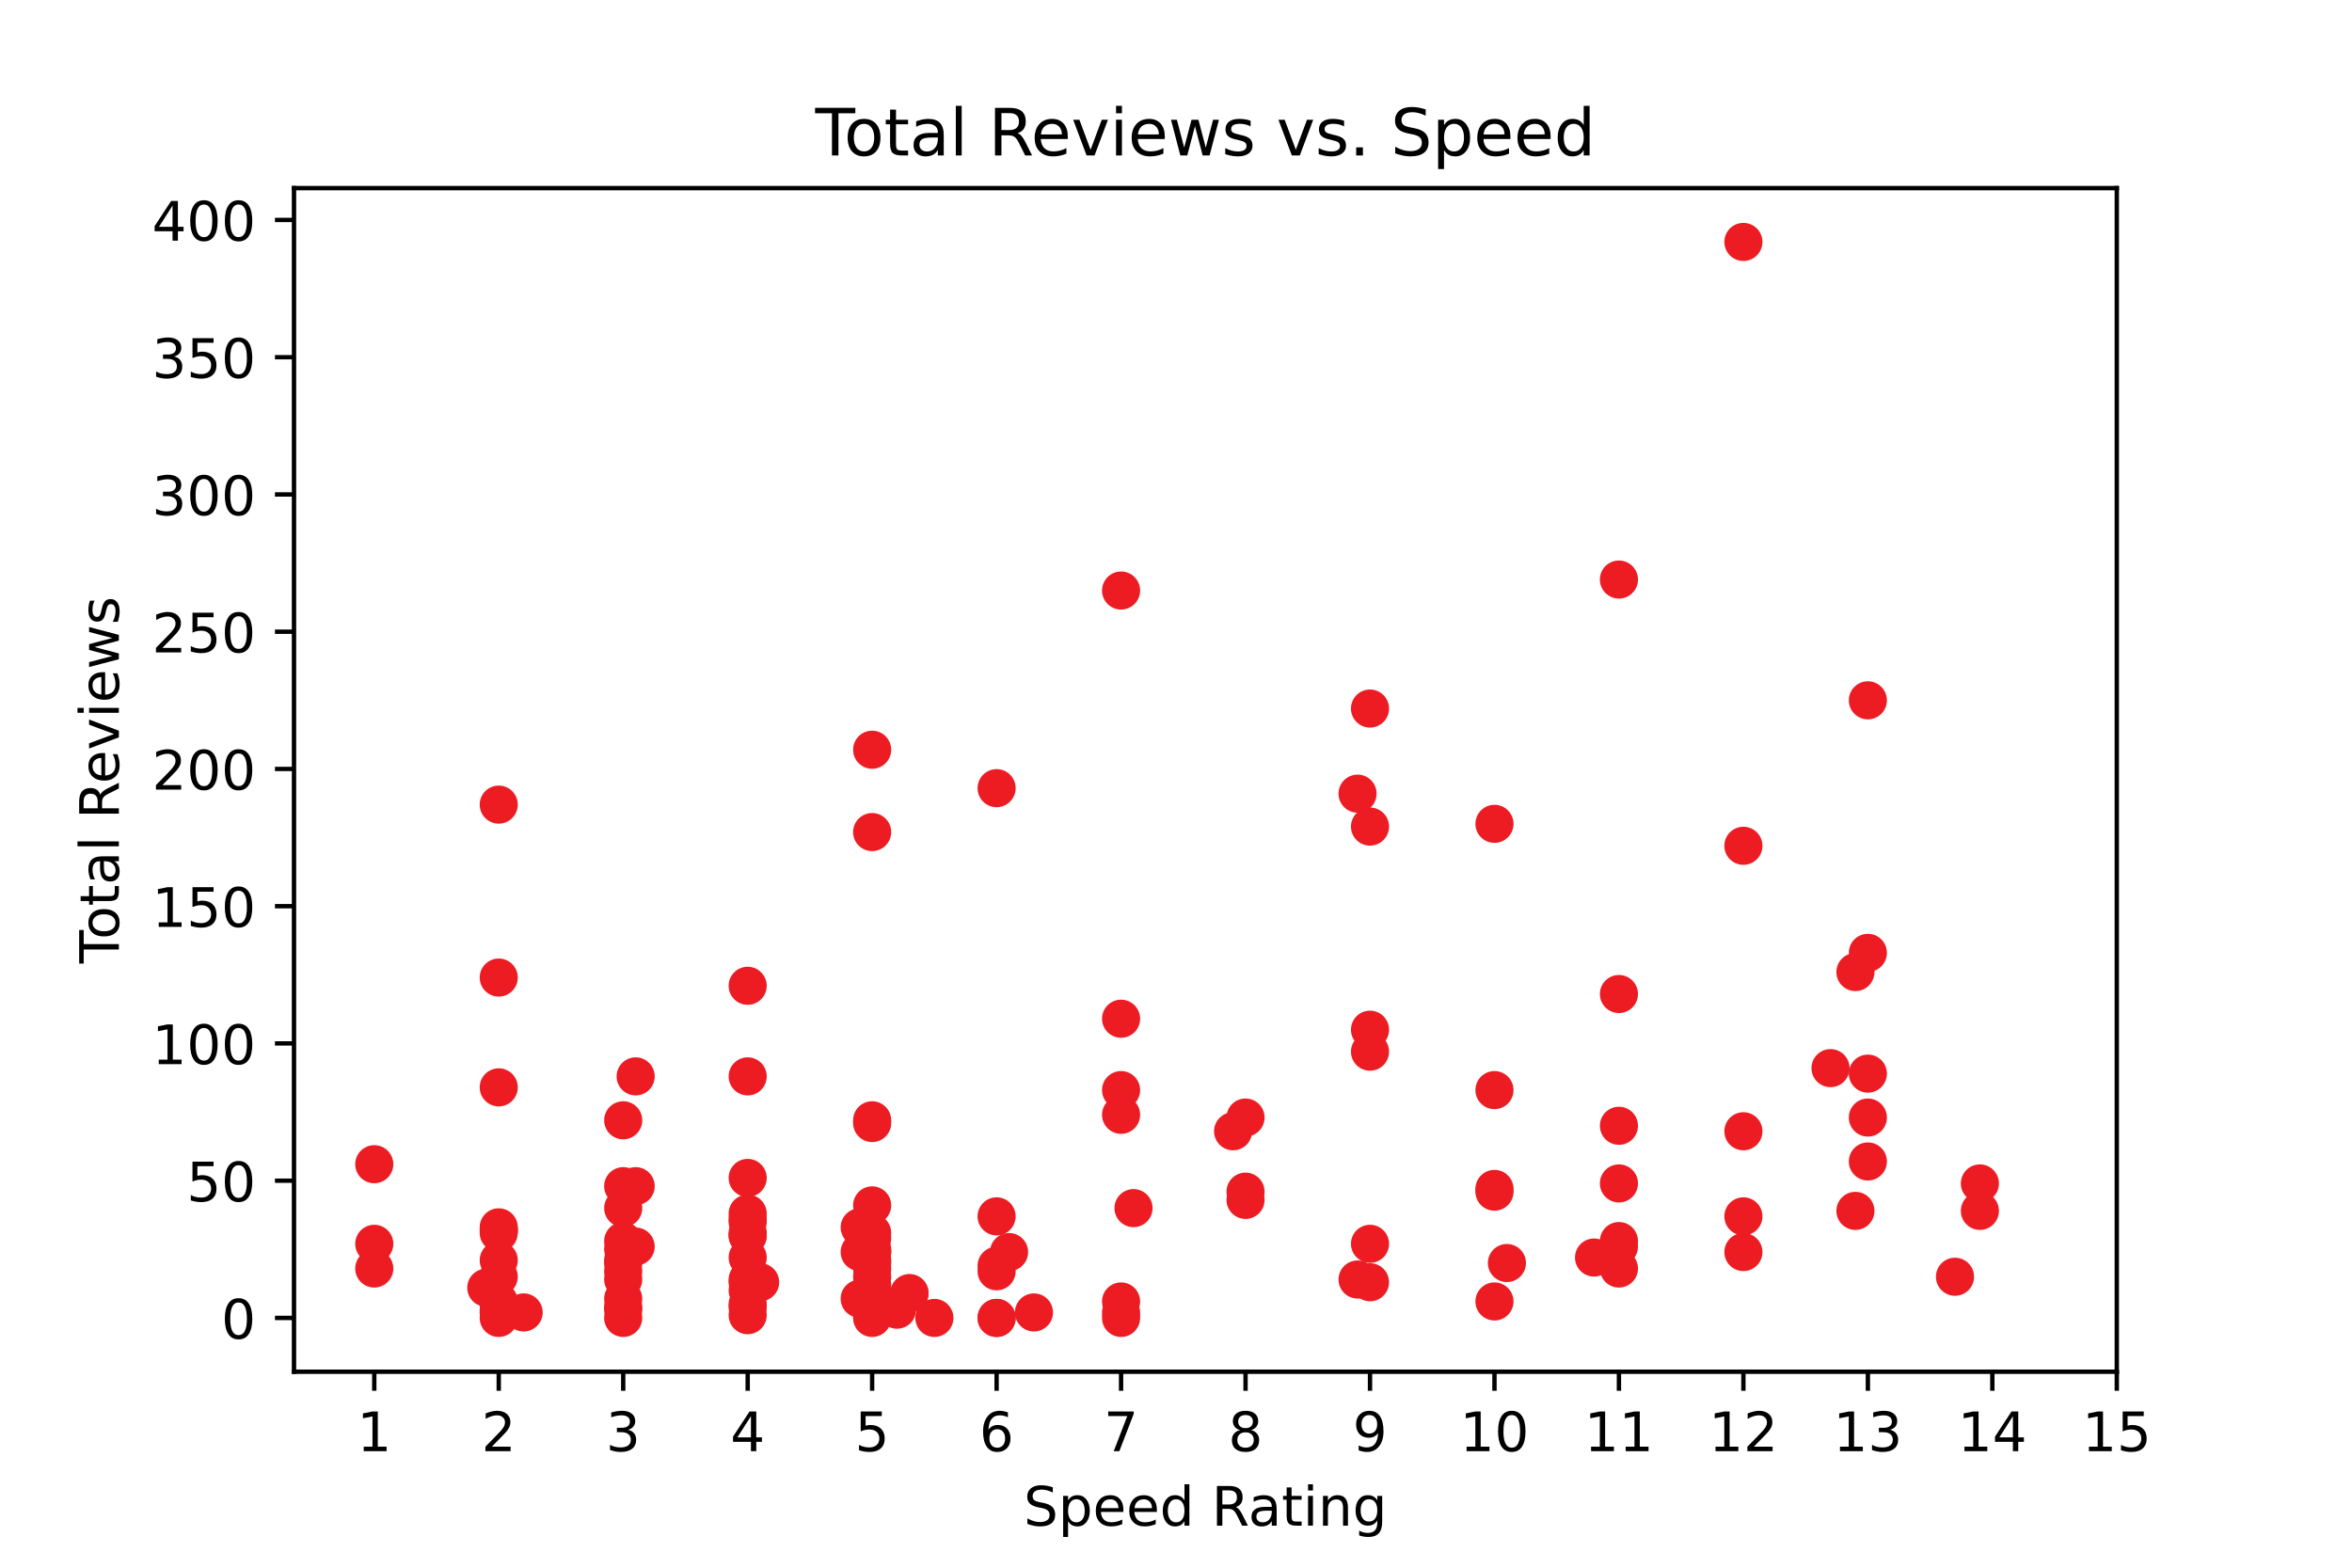 <?xml version="1.0" encoding="utf-8" standalone="no"?>
<!DOCTYPE svg PUBLIC "-//W3C//DTD SVG 1.1//EN"
  "http://www.w3.org/Graphics/SVG/1.1/DTD/svg11.dtd">
<!-- Created with matplotlib (https://matplotlib.org/) -->
<svg height="288pt" version="1.1" viewBox="0 0 432 288" width="432pt" xmlns="http://www.w3.org/2000/svg" xmlns:xlink="http://www.w3.org/1999/xlink">
 <defs>
  <style type="text/css">
*{stroke-linecap:butt;stroke-linejoin:round;}
  </style>
 </defs>
 <g id="figure_1">
  <g id="patch_1">
   <path d="M 0 288 
L 432 288 
L 432 0 
L 0 0 
z
" style="fill:#ffffff;"/>
  </g>
  <g id="axes_1">
   <g id="patch_2">
    <path d="M 54 252 
L 388.8 252 
L 388.8 34.56 
L 54 34.56 
z
" style="fill:#ffffff;"/>
   </g>
   <g id="PathCollection_1">
    <defs>
     <path d="M 0 3 
C 0.796 3 1.559 2.684 2.121 2.121 
C 2.684 1.559 3 0.796 3 0 
C 3 -0.796 2.684 -1.559 2.121 -2.121 
C 1.559 -2.684 0.796 -3 0 -3 
C -0.796 -3 -1.559 -2.684 -2.121 -2.121 
C -2.684 -1.559 -3 -0.796 -3 0 
C -3 0.796 -2.684 1.559 -2.121 2.121 
C -1.559 2.684 -0.796 3 0 3 
z
" id="m74651c3bf8" style="stroke:#ed1c23;"/>
    </defs>
    <g clip-path="url(#pa55d4d8e0e)">
     <use style="fill:#ed1c23;stroke:#ed1c23;" x="343.078" xlink:href="#m74651c3bf8" y="197.237"/>
     <use style="fill:#ed1c23;stroke:#ed1c23;" x="297.356" xlink:href="#m74651c3bf8" y="206.818"/>
     <use style="fill:#ed1c23;stroke:#ed1c23;" x="274.495" xlink:href="#m74651c3bf8" y="151.348"/>
     <use style="fill:#ed1c23;stroke:#ed1c23;" x="343.078" xlink:href="#m74651c3bf8" y="128.656"/>
     <use style="fill:#ed1c23;stroke:#ed1c23;" x="363.653" xlink:href="#m74651c3bf8" y="217.407"/>
     <use style="fill:#ed1c23;stroke:#ed1c23;" x="363.653" xlink:href="#m74651c3bf8" y="222.45"/>
     <use style="fill:#ed1c23;stroke:#ed1c23;" x="343.078" xlink:href="#m74651c3bf8" y="205.305"/>
     <use style="fill:#ed1c23;stroke:#ed1c23;" x="320.217" xlink:href="#m74651c3bf8" y="44.444"/>
     <use style="fill:#ed1c23;stroke:#ed1c23;" x="340.792" xlink:href="#m74651c3bf8" y="222.45"/>
     <use style="fill:#ed1c23;stroke:#ed1c23;" x="359.081" xlink:href="#m74651c3bf8" y="234.552"/>
     <use style="fill:#ed1c23;stroke:#ed1c23;" x="336.22" xlink:href="#m74651c3bf8" y="196.228"/>
     <use style="fill:#ed1c23;stroke:#ed1c23;" x="292.784" xlink:href="#m74651c3bf8" y="231.022"/>
     <use style="fill:#ed1c23;stroke:#ed1c23;" x="343.078" xlink:href="#m74651c3bf8" y="175.049"/>
     <use style="fill:#ed1c23;stroke:#ed1c23;" x="297.356" xlink:href="#m74651c3bf8" y="217.407"/>
     <use style="fill:#ed1c23;stroke:#ed1c23;" x="297.356" xlink:href="#m74651c3bf8" y="182.613"/>
     <use style="fill:#ed1c23;stroke:#ed1c23;" x="297.356" xlink:href="#m74651c3bf8" y="233.04"/>
     <use style="fill:#ed1c23;stroke:#ed1c23;" x="274.495" xlink:href="#m74651c3bf8" y="218.416"/>
     <use style="fill:#ed1c23;stroke:#ed1c23;" x="276.781" xlink:href="#m74651c3bf8" y="232.031"/>
     <use style="fill:#ed1c23;stroke:#ed1c23;" x="297.356" xlink:href="#m74651c3bf8" y="229.005"/>
     <use style="fill:#ed1c23;stroke:#ed1c23;" x="274.495" xlink:href="#m74651c3bf8" y="200.262"/>
     <use style="fill:#ed1c23;stroke:#ed1c23;" x="340.792" xlink:href="#m74651c3bf8" y="178.579"/>
     <use style="fill:#ed1c23;stroke:#ed1c23;" x="274.495" xlink:href="#m74651c3bf8" y="239.091"/>
     <use style="fill:#ed1c23;stroke:#ed1c23;" x="274.495" xlink:href="#m74651c3bf8" y="218.92"/>
     <use style="fill:#ed1c23;stroke:#ed1c23;" x="320.217" xlink:href="#m74651c3bf8" y="223.458"/>
     <use style="fill:#ed1c23;stroke:#ed1c23;" x="297.356" xlink:href="#m74651c3bf8" y="227.997"/>
     <use style="fill:#ed1c23;stroke:#ed1c23;" x="320.217" xlink:href="#m74651c3bf8" y="155.382"/>
     <use style="fill:#ed1c23;stroke:#ed1c23;" x="343.078" xlink:href="#m74651c3bf8" y="213.373"/>
     <use style="fill:#ed1c23;stroke:#ed1c23;" x="320.217" xlink:href="#m74651c3bf8" y="230.014"/>
     <use style="fill:#ed1c23;stroke:#ed1c23;" x="297.356" xlink:href="#m74651c3bf8" y="106.468"/>
     <use style="fill:#ed1c23;stroke:#ed1c23;" x="320.217" xlink:href="#m74651c3bf8" y="207.826"/>
     <use style="fill:#ed1c23;stroke:#ed1c23;" x="228.773" xlink:href="#m74651c3bf8" y="220.433"/>
     <use style="fill:#ed1c23;stroke:#ed1c23;" x="208.198" xlink:href="#m74651c3bf8" y="221.946"/>
     <use style="fill:#ed1c23;stroke:#ed1c23;" x="183.051" xlink:href="#m74651c3bf8" y="223.458"/>
     <use style="fill:#ed1c23;stroke:#ed1c23;" x="226.487" xlink:href="#m74651c3bf8" y="207.826"/>
     <use style="fill:#ed1c23;stroke:#ed1c23;" x="205.912" xlink:href="#m74651c3bf8" y="200.262"/>
     <use style="fill:#ed1c23;stroke:#ed1c23;" x="251.634" xlink:href="#m74651c3bf8" y="130.169"/>
     <use style="fill:#ed1c23;stroke:#ed1c23;" x="251.634" xlink:href="#m74651c3bf8" y="235.561"/>
     <use style="fill:#ed1c23;stroke:#ed1c23;" x="183.051" xlink:href="#m74651c3bf8" y="242.116"/>
     <use style="fill:#ed1c23;stroke:#ed1c23;" x="183.051" xlink:href="#m74651c3bf8" y="232.535"/>
     <use style="fill:#ed1c23;stroke:#ed1c23;" x="183.051" xlink:href="#m74651c3bf8" y="144.793"/>
     <use style="fill:#ed1c23;stroke:#ed1c23;" x="205.912" xlink:href="#m74651c3bf8" y="187.151"/>
     <use style="fill:#ed1c23;stroke:#ed1c23;" x="205.912" xlink:href="#m74651c3bf8" y="239.091"/>
     <use style="fill:#ed1c23;stroke:#ed1c23;" x="205.912" xlink:href="#m74651c3bf8" y="242.116"/>
     <use style="fill:#ed1c23;stroke:#ed1c23;" x="189.909" xlink:href="#m74651c3bf8" y="241.108"/>
     <use style="fill:#ed1c23;stroke:#ed1c23;" x="183.051" xlink:href="#m74651c3bf8" y="242.116"/>
     <use style="fill:#ed1c23;stroke:#ed1c23;" x="251.634" xlink:href="#m74651c3bf8" y="193.202"/>
     <use style="fill:#ed1c23;stroke:#ed1c23;" x="249.348" xlink:href="#m74651c3bf8" y="235.057"/>
     <use style="fill:#ed1c23;stroke:#ed1c23;" x="251.634" xlink:href="#m74651c3bf8" y="189.168"/>
     <use style="fill:#ed1c23;stroke:#ed1c23;" x="205.912" xlink:href="#m74651c3bf8" y="108.486"/>
     <use style="fill:#ed1c23;stroke:#ed1c23;" x="205.912" xlink:href="#m74651c3bf8" y="241.108"/>
     <use style="fill:#ed1c23;stroke:#ed1c23;" x="228.773" xlink:href="#m74651c3bf8" y="205.305"/>
     <use style="fill:#ed1c23;stroke:#ed1c23;" x="251.634" xlink:href="#m74651c3bf8" y="151.853"/>
     <use style="fill:#ed1c23;stroke:#ed1c23;" x="205.912" xlink:href="#m74651c3bf8" y="204.801"/>
     <use style="fill:#ed1c23;stroke:#ed1c23;" x="228.773" xlink:href="#m74651c3bf8" y="218.92"/>
     <use style="fill:#ed1c23;stroke:#ed1c23;" x="249.348" xlink:href="#m74651c3bf8" y="145.801"/>
     <use style="fill:#ed1c23;stroke:#ed1c23;" x="251.634" xlink:href="#m74651c3bf8" y="228.501"/>
     <use style="fill:#ed1c23;stroke:#ed1c23;" x="185.337" xlink:href="#m74651c3bf8" y="230.014"/>
     <use style="fill:#ed1c23;stroke:#ed1c23;" x="183.051" xlink:href="#m74651c3bf8" y="233.544"/>
     <use style="fill:#ed1c23;stroke:#ed1c23;" x="160.19" xlink:href="#m74651c3bf8" y="206.313"/>
     <use style="fill:#ed1c23;stroke:#ed1c23;" x="160.19" xlink:href="#m74651c3bf8" y="237.578"/>
     <use style="fill:#ed1c23;stroke:#ed1c23;" x="160.19" xlink:href="#m74651c3bf8" y="241.612"/>
     <use style="fill:#ed1c23;stroke:#ed1c23;" x="137.329" xlink:href="#m74651c3bf8" y="241.612"/>
     <use style="fill:#ed1c23;stroke:#ed1c23;" x="160.19" xlink:href="#m74651c3bf8" y="221.441"/>
     <use style="fill:#ed1c23;stroke:#ed1c23;" x="137.329" xlink:href="#m74651c3bf8" y="226.484"/>
     <use style="fill:#ed1c23;stroke:#ed1c23;" x="164.762" xlink:href="#m74651c3bf8" y="240.604"/>
     <use style="fill:#ed1c23;stroke:#ed1c23;" x="114.467" xlink:href="#m74651c3bf8" y="233.544"/>
     <use style="fill:#ed1c23;stroke:#ed1c23;" x="137.329" xlink:href="#m74651c3bf8" y="235.057"/>
     <use style="fill:#ed1c23;stroke:#ed1c23;" x="157.903" xlink:href="#m74651c3bf8" y="230.014"/>
     <use style="fill:#ed1c23;stroke:#ed1c23;" x="167.048" xlink:href="#m74651c3bf8" y="237.578"/>
     <use style="fill:#ed1c23;stroke:#ed1c23;" x="160.19" xlink:href="#m74651c3bf8" y="230.014"/>
     <use style="fill:#ed1c23;stroke:#ed1c23;" x="160.19" xlink:href="#m74651c3bf8" y="205.809"/>
     <use style="fill:#ed1c23;stroke:#ed1c23;" x="157.903" xlink:href="#m74651c3bf8" y="238.586"/>
     <use style="fill:#ed1c23;stroke:#ed1c23;" x="160.19" xlink:href="#m74651c3bf8" y="242.116"/>
     <use style="fill:#ed1c23;stroke:#ed1c23;" x="171.62" xlink:href="#m74651c3bf8" y="242.116"/>
     <use style="fill:#ed1c23;stroke:#ed1c23;" x="139.615" xlink:href="#m74651c3bf8" y="235.561"/>
     <use style="fill:#ed1c23;stroke:#ed1c23;" x="160.19" xlink:href="#m74651c3bf8" y="236.065"/>
     <use style="fill:#ed1c23;stroke:#ed1c23;" x="160.19" xlink:href="#m74651c3bf8" y="231.527"/>
     <use style="fill:#ed1c23;stroke:#ed1c23;" x="137.329" xlink:href="#m74651c3bf8" y="235.561"/>
     <use style="fill:#ed1c23;stroke:#ed1c23;" x="91.606" xlink:href="#m74651c3bf8" y="240.604"/>
     <use style="fill:#ed1c23;stroke:#ed1c23;" x="137.329" xlink:href="#m74651c3bf8" y="222.954"/>
     <use style="fill:#ed1c23;stroke:#ed1c23;" x="160.19" xlink:href="#m74651c3bf8" y="137.733"/>
     <use style="fill:#ed1c23;stroke:#ed1c23;" x="160.19" xlink:href="#m74651c3bf8" y="233.04"/>
     <use style="fill:#ed1c23;stroke:#ed1c23;" x="160.19" xlink:href="#m74651c3bf8" y="227.493"/>
     <use style="fill:#ed1c23;stroke:#ed1c23;" x="137.329" xlink:href="#m74651c3bf8" y="239.595"/>
     <use style="fill:#ed1c23;stroke:#ed1c23;" x="137.329" xlink:href="#m74651c3bf8" y="223.963"/>
     <use style="fill:#ed1c23;stroke:#ed1c23;" x="137.329" xlink:href="#m74651c3bf8" y="181.1"/>
     <use style="fill:#ed1c23;stroke:#ed1c23;" x="137.329" xlink:href="#m74651c3bf8" y="240.099"/>
     <use style="fill:#ed1c23;stroke:#ed1c23;" x="160.19" xlink:href="#m74651c3bf8" y="152.861"/>
     <use style="fill:#ed1c23;stroke:#ed1c23;" x="160.19" xlink:href="#m74651c3bf8" y="229.51"/>
     <use style="fill:#ed1c23;stroke:#ed1c23;" x="160.19" xlink:href="#m74651c3bf8" y="240.099"/>
     <use style="fill:#ed1c23;stroke:#ed1c23;" x="137.329" xlink:href="#m74651c3bf8" y="197.741"/>
     <use style="fill:#ed1c23;stroke:#ed1c23;" x="160.19" xlink:href="#m74651c3bf8" y="234.552"/>
     <use style="fill:#ed1c23;stroke:#ed1c23;" x="157.903" xlink:href="#m74651c3bf8" y="225.476"/>
     <use style="fill:#ed1c23;stroke:#ed1c23;" x="160.19" xlink:href="#m74651c3bf8" y="232.031"/>
     <use style="fill:#ed1c23;stroke:#ed1c23;" x="137.329" xlink:href="#m74651c3bf8" y="216.399"/>
     <use style="fill:#ed1c23;stroke:#ed1c23;" x="137.329" xlink:href="#m74651c3bf8" y="237.074"/>
     <use style="fill:#ed1c23;stroke:#ed1c23;" x="160.19" xlink:href="#m74651c3bf8" y="236.569"/>
     <use style="fill:#ed1c23;stroke:#ed1c23;" x="137.329" xlink:href="#m74651c3bf8" y="231.022"/>
     <use style="fill:#ed1c23;stroke:#ed1c23;" x="137.329" xlink:href="#m74651c3bf8" y="226.988"/>
     <use style="fill:#ed1c23;stroke:#ed1c23;" x="137.329" xlink:href="#m74651c3bf8" y="224.467"/>
     <use style="fill:#ed1c23;stroke:#ed1c23;" x="160.19" xlink:href="#m74651c3bf8" y="230.014"/>
     <use style="fill:#ed1c23;stroke:#ed1c23;" x="160.19" xlink:href="#m74651c3bf8" y="226.484"/>
     <use style="fill:#ed1c23;stroke:#ed1c23;" x="91.606" xlink:href="#m74651c3bf8" y="241.108"/>
     <use style="fill:#ed1c23;stroke:#ed1c23;" x="114.467" xlink:href="#m74651c3bf8" y="227.997"/>
     <use style="fill:#ed1c23;stroke:#ed1c23;" x="91.606" xlink:href="#m74651c3bf8" y="147.818"/>
     <use style="fill:#ed1c23;stroke:#ed1c23;" x="91.606" xlink:href="#m74651c3bf8" y="225.98"/>
     <use style="fill:#ed1c23;stroke:#ed1c23;" x="91.606" xlink:href="#m74651c3bf8" y="234.552"/>
     <use style="fill:#ed1c23;stroke:#ed1c23;" x="91.606" xlink:href="#m74651c3bf8" y="225.476"/>
     <use style="fill:#ed1c23;stroke:#ed1c23;" x="91.606" xlink:href="#m74651c3bf8" y="231.527"/>
     <use style="fill:#ed1c23;stroke:#ed1c23;" x="114.467" xlink:href="#m74651c3bf8" y="217.912"/>
     <use style="fill:#ed1c23;stroke:#ed1c23;" x="114.467" xlink:href="#m74651c3bf8" y="221.946"/>
     <use style="fill:#ed1c23;stroke:#ed1c23;" x="68.745" xlink:href="#m74651c3bf8" y="213.877"/>
     <use style="fill:#ed1c23;stroke:#ed1c23;" x="114.467" xlink:href="#m74651c3bf8" y="229.51"/>
     <use style="fill:#ed1c23;stroke:#ed1c23;" x="114.467" xlink:href="#m74651c3bf8" y="235.057"/>
     <use style="fill:#ed1c23;stroke:#ed1c23;" x="116.754" xlink:href="#m74651c3bf8" y="217.912"/>
     <use style="fill:#ed1c23;stroke:#ed1c23;" x="91.606" xlink:href="#m74651c3bf8" y="242.116"/>
     <use style="fill:#ed1c23;stroke:#ed1c23;" x="167.048" xlink:href="#m74651c3bf8" y="237.578"/>
     <use style="fill:#ed1c23;stroke:#ed1c23;" x="116.754" xlink:href="#m74651c3bf8" y="197.741"/>
     <use style="fill:#ed1c23;stroke:#ed1c23;" x="91.606" xlink:href="#m74651c3bf8" y="239.595"/>
     <use style="fill:#ed1c23;stroke:#ed1c23;" x="96.179" xlink:href="#m74651c3bf8" y="241.108"/>
     <use style="fill:#ed1c23;stroke:#ed1c23;" x="91.606" xlink:href="#m74651c3bf8" y="239.091"/>
     <use style="fill:#ed1c23;stroke:#ed1c23;" x="114.467" xlink:href="#m74651c3bf8" y="231.527"/>
     <use style="fill:#ed1c23;stroke:#ed1c23;" x="114.467" xlink:href="#m74651c3bf8" y="238.586"/>
     <use style="fill:#ed1c23;stroke:#ed1c23;" x="91.606" xlink:href="#m74651c3bf8" y="226.484"/>
     <use style="fill:#ed1c23;stroke:#ed1c23;" x="116.754" xlink:href="#m74651c3bf8" y="229.005"/>
     <use style="fill:#ed1c23;stroke:#ed1c23;" x="91.606" xlink:href="#m74651c3bf8" y="179.587"/>
     <use style="fill:#ed1c23;stroke:#ed1c23;" x="114.467" xlink:href="#m74651c3bf8" y="205.809"/>
     <use style="fill:#ed1c23;stroke:#ed1c23;" x="68.745" xlink:href="#m74651c3bf8" y="228.501"/>
     <use style="fill:#ed1c23;stroke:#ed1c23;" x="91.606" xlink:href="#m74651c3bf8" y="199.758"/>
     <use style="fill:#ed1c23;stroke:#ed1c23;" x="91.606" xlink:href="#m74651c3bf8" y="241.108"/>
     <use style="fill:#ed1c23;stroke:#ed1c23;" x="68.745" xlink:href="#m74651c3bf8" y="233.04"/>
     <use style="fill:#ed1c23;stroke:#ed1c23;" x="114.467" xlink:href="#m74651c3bf8" y="232.031"/>
     <use style="fill:#ed1c23;stroke:#ed1c23;" x="114.467" xlink:href="#m74651c3bf8" y="242.116"/>
     <use style="fill:#ed1c23;stroke:#ed1c23;" x="137.329" xlink:href="#m74651c3bf8" y="226.988"/>
     <use style="fill:#ed1c23;stroke:#ed1c23;" x="91.606" xlink:href="#m74651c3bf8" y="225.98"/>
     <use style="fill:#ed1c23;stroke:#ed1c23;" x="114.467" xlink:href="#m74651c3bf8" y="240.604"/>
     <use style="fill:#ed1c23;stroke:#ed1c23;" x="114.467" xlink:href="#m74651c3bf8" y="240.099"/>
     <use style="fill:#ed1c23;stroke:#ed1c23;" x="89.32" xlink:href="#m74651c3bf8" y="236.569"/>
    </g>
   </g>
   <g id="matplotlib.axis_1">
    <g id="xtick_1">
     <g id="line2d_1">
      <defs>
       <path d="M 0 0 
L 0 3.5 
" id="m6160875813" style="stroke:#000000;stroke-width:0.8;"/>
      </defs>
      <g>
       <use style="stroke:#000000;stroke-width:0.8;" x="68.745" xlink:href="#m6160875813" y="252"/>
      </g>
     </g>
     <g id="text_1">
      <!-- 1 -->
      <defs>
       <path d="M 12.406 8.297 
L 28.516 8.297 
L 28.516 63.922 
L 10.984 60.406 
L 10.984 69.391 
L 28.422 72.906 
L 38.281 72.906 
L 38.281 8.297 
L 54.391 8.297 
L 54.391 0 
L 12.406 0 
z
" id="DejaVuSans-49"/>
      </defs>
      <g transform="translate(65.564 266.598)scale(0.1 -0.1)">
       <use xlink:href="#DejaVuSans-49"/>
      </g>
     </g>
    </g>
    <g id="xtick_2">
     <g id="line2d_2">
      <g>
       <use style="stroke:#000000;stroke-width:0.8;" x="91.606" xlink:href="#m6160875813" y="252"/>
      </g>
     </g>
     <g id="text_2">
      <!-- 2 -->
      <defs>
       <path d="M 19.188 8.297 
L 53.609 8.297 
L 53.609 0 
L 7.328 0 
L 7.328 8.297 
Q 12.938 14.109 22.625 23.891 
Q 32.328 33.688 34.812 36.531 
Q 39.547 41.844 41.422 45.531 
Q 43.312 49.219 43.312 52.781 
Q 43.312 58.594 39.234 62.25 
Q 35.156 65.922 28.609 65.922 
Q 23.969 65.922 18.812 64.312 
Q 13.672 62.703 7.812 59.422 
L 7.812 69.391 
Q 13.766 71.781 18.938 73 
Q 24.125 74.219 28.422 74.219 
Q 39.75 74.219 46.484 68.547 
Q 53.219 62.891 53.219 53.422 
Q 53.219 48.922 51.531 44.891 
Q 49.859 40.875 45.406 35.406 
Q 44.188 33.984 37.641 27.219 
Q 31.109 20.453 19.188 8.297 
z
" id="DejaVuSans-50"/>
      </defs>
      <g transform="translate(88.425 266.598)scale(0.1 -0.1)">
       <use xlink:href="#DejaVuSans-50"/>
      </g>
     </g>
    </g>
    <g id="xtick_3">
     <g id="line2d_3">
      <g>
       <use style="stroke:#000000;stroke-width:0.8;" x="114.467" xlink:href="#m6160875813" y="252"/>
      </g>
     </g>
     <g id="text_3">
      <!-- 3 -->
      <defs>
       <path d="M 40.578 39.312 
Q 47.656 37.797 51.625 33 
Q 55.609 28.219 55.609 21.188 
Q 55.609 10.406 48.188 4.484 
Q 40.766 -1.422 27.094 -1.422 
Q 22.516 -1.422 17.656 -0.516 
Q 12.797 0.391 7.625 2.203 
L 7.625 11.719 
Q 11.719 9.328 16.594 8.109 
Q 21.484 6.891 26.812 6.891 
Q 36.078 6.891 40.938 10.547 
Q 45.797 14.203 45.797 21.188 
Q 45.797 27.641 41.281 31.266 
Q 36.766 34.906 28.719 34.906 
L 20.219 34.906 
L 20.219 43.016 
L 29.109 43.016 
Q 36.375 43.016 40.234 45.922 
Q 44.094 48.828 44.094 54.297 
Q 44.094 59.906 40.109 62.906 
Q 36.141 65.922 28.719 65.922 
Q 24.656 65.922 20.016 65.031 
Q 15.375 64.156 9.812 62.312 
L 9.812 71.094 
Q 15.438 72.656 20.344 73.438 
Q 25.25 74.219 29.594 74.219 
Q 40.828 74.219 47.359 69.109 
Q 53.906 64.016 53.906 55.328 
Q 53.906 49.266 50.438 45.094 
Q 46.969 40.922 40.578 39.312 
z
" id="DejaVuSans-51"/>
      </defs>
      <g transform="translate(111.286 266.598)scale(0.1 -0.1)">
       <use xlink:href="#DejaVuSans-51"/>
      </g>
     </g>
    </g>
    <g id="xtick_4">
     <g id="line2d_4">
      <g>
       <use style="stroke:#000000;stroke-width:0.8;" x="137.329" xlink:href="#m6160875813" y="252"/>
      </g>
     </g>
     <g id="text_4">
      <!-- 4 -->
      <defs>
       <path d="M 37.797 64.312 
L 12.891 25.391 
L 37.797 25.391 
z
M 35.203 72.906 
L 47.609 72.906 
L 47.609 25.391 
L 58.016 25.391 
L 58.016 17.188 
L 47.609 17.188 
L 47.609 0 
L 37.797 0 
L 37.797 17.188 
L 4.891 17.188 
L 4.891 26.703 
z
" id="DejaVuSans-52"/>
      </defs>
      <g transform="translate(134.147 266.598)scale(0.1 -0.1)">
       <use xlink:href="#DejaVuSans-52"/>
      </g>
     </g>
    </g>
    <g id="xtick_5">
     <g id="line2d_5">
      <g>
       <use style="stroke:#000000;stroke-width:0.8;" x="160.19" xlink:href="#m6160875813" y="252"/>
      </g>
     </g>
     <g id="text_5">
      <!-- 5 -->
      <defs>
       <path d="M 10.797 72.906 
L 49.516 72.906 
L 49.516 64.594 
L 19.828 64.594 
L 19.828 46.734 
Q 21.969 47.469 24.109 47.828 
Q 26.266 48.188 28.422 48.188 
Q 40.625 48.188 47.75 41.5 
Q 54.891 34.812 54.891 23.391 
Q 54.891 11.625 47.562 5.094 
Q 40.234 -1.422 26.906 -1.422 
Q 22.312 -1.422 17.547 -0.641 
Q 12.797 0.141 7.719 1.703 
L 7.719 11.625 
Q 12.109 9.234 16.797 8.062 
Q 21.484 6.891 26.703 6.891 
Q 35.156 6.891 40.078 11.328 
Q 45.016 15.766 45.016 23.391 
Q 45.016 31 40.078 35.438 
Q 35.156 39.891 26.703 39.891 
Q 22.75 39.891 18.812 39.016 
Q 14.891 38.141 10.797 36.281 
z
" id="DejaVuSans-53"/>
      </defs>
      <g transform="translate(157.008 266.598)scale(0.1 -0.1)">
       <use xlink:href="#DejaVuSans-53"/>
      </g>
     </g>
    </g>
    <g id="xtick_6">
     <g id="line2d_6">
      <g>
       <use style="stroke:#000000;stroke-width:0.8;" x="183.051" xlink:href="#m6160875813" y="252"/>
      </g>
     </g>
     <g id="text_6">
      <!-- 6 -->
      <defs>
       <path d="M 33.016 40.375 
Q 26.375 40.375 22.484 35.828 
Q 18.609 31.297 18.609 23.391 
Q 18.609 15.531 22.484 10.953 
Q 26.375 6.391 33.016 6.391 
Q 39.656 6.391 43.531 10.953 
Q 47.406 15.531 47.406 23.391 
Q 47.406 31.297 43.531 35.828 
Q 39.656 40.375 33.016 40.375 
z
M 52.594 71.297 
L 52.594 62.312 
Q 48.875 64.062 45.094 64.984 
Q 41.312 65.922 37.594 65.922 
Q 27.828 65.922 22.672 59.328 
Q 17.531 52.734 16.797 39.406 
Q 19.672 43.656 24.016 45.922 
Q 28.375 48.188 33.594 48.188 
Q 44.578 48.188 50.953 41.516 
Q 57.328 34.859 57.328 23.391 
Q 57.328 12.156 50.688 5.359 
Q 44.047 -1.422 33.016 -1.422 
Q 20.359 -1.422 13.672 8.266 
Q 6.984 17.969 6.984 36.375 
Q 6.984 53.656 15.188 63.938 
Q 23.391 74.219 37.203 74.219 
Q 40.922 74.219 44.703 73.484 
Q 48.484 72.75 52.594 71.297 
z
" id="DejaVuSans-54"/>
      </defs>
      <g transform="translate(179.869 266.598)scale(0.1 -0.1)">
       <use xlink:href="#DejaVuSans-54"/>
      </g>
     </g>
    </g>
    <g id="xtick_7">
     <g id="line2d_7">
      <g>
       <use style="stroke:#000000;stroke-width:0.8;" x="205.912" xlink:href="#m6160875813" y="252"/>
      </g>
     </g>
     <g id="text_7">
      <!-- 7 -->
      <defs>
       <path d="M 8.203 72.906 
L 55.078 72.906 
L 55.078 68.703 
L 28.609 0 
L 18.312 0 
L 43.219 64.594 
L 8.203 64.594 
z
" id="DejaVuSans-55"/>
      </defs>
      <g transform="translate(202.73 266.598)scale(0.1 -0.1)">
       <use xlink:href="#DejaVuSans-55"/>
      </g>
     </g>
    </g>
    <g id="xtick_8">
     <g id="line2d_8">
      <g>
       <use style="stroke:#000000;stroke-width:0.8;" x="228.773" xlink:href="#m6160875813" y="252"/>
      </g>
     </g>
     <g id="text_8">
      <!-- 8 -->
      <defs>
       <path d="M 31.781 34.625 
Q 24.75 34.625 20.719 30.859 
Q 16.703 27.094 16.703 20.516 
Q 16.703 13.922 20.719 10.156 
Q 24.75 6.391 31.781 6.391 
Q 38.812 6.391 42.859 10.172 
Q 46.922 13.969 46.922 20.516 
Q 46.922 27.094 42.891 30.859 
Q 38.875 34.625 31.781 34.625 
z
M 21.922 38.812 
Q 15.578 40.375 12.031 44.719 
Q 8.5 49.078 8.5 55.328 
Q 8.5 64.062 14.719 69.141 
Q 20.953 74.219 31.781 74.219 
Q 42.672 74.219 48.875 69.141 
Q 55.078 64.062 55.078 55.328 
Q 55.078 49.078 51.531 44.719 
Q 48 40.375 41.703 38.812 
Q 48.828 37.156 52.797 32.312 
Q 56.781 27.484 56.781 20.516 
Q 56.781 9.906 50.312 4.234 
Q 43.844 -1.422 31.781 -1.422 
Q 19.734 -1.422 13.25 4.234 
Q 6.781 9.906 6.781 20.516 
Q 6.781 27.484 10.781 32.312 
Q 14.797 37.156 21.922 38.812 
z
M 18.312 54.391 
Q 18.312 48.734 21.844 45.562 
Q 25.391 42.391 31.781 42.391 
Q 38.141 42.391 41.719 45.562 
Q 45.312 48.734 45.312 54.391 
Q 45.312 60.062 41.719 63.234 
Q 38.141 66.406 31.781 66.406 
Q 25.391 66.406 21.844 63.234 
Q 18.312 60.062 18.312 54.391 
z
" id="DejaVuSans-56"/>
      </defs>
      <g transform="translate(225.591 266.598)scale(0.1 -0.1)">
       <use xlink:href="#DejaVuSans-56"/>
      </g>
     </g>
    </g>
    <g id="xtick_9">
     <g id="line2d_9">
      <g>
       <use style="stroke:#000000;stroke-width:0.8;" x="251.634" xlink:href="#m6160875813" y="252"/>
      </g>
     </g>
     <g id="text_9">
      <!-- 9 -->
      <defs>
       <path d="M 10.984 1.516 
L 10.984 10.5 
Q 14.703 8.734 18.5 7.812 
Q 22.312 6.891 25.984 6.891 
Q 35.75 6.891 40.891 13.453 
Q 46.047 20.016 46.781 33.406 
Q 43.953 29.203 39.594 26.953 
Q 35.25 24.703 29.984 24.703 
Q 19.047 24.703 12.672 31.312 
Q 6.297 37.938 6.297 49.422 
Q 6.297 60.641 12.938 67.422 
Q 19.578 74.219 30.609 74.219 
Q 43.266 74.219 49.922 64.516 
Q 56.594 54.828 56.594 36.375 
Q 56.594 19.141 48.406 8.859 
Q 40.234 -1.422 26.422 -1.422 
Q 22.703 -1.422 18.891 -0.688 
Q 15.094 0.047 10.984 1.516 
z
M 30.609 32.422 
Q 37.25 32.422 41.125 36.953 
Q 45.016 41.5 45.016 49.422 
Q 45.016 57.281 41.125 61.844 
Q 37.25 66.406 30.609 66.406 
Q 23.969 66.406 20.094 61.844 
Q 16.219 57.281 16.219 49.422 
Q 16.219 41.5 20.094 36.953 
Q 23.969 32.422 30.609 32.422 
z
" id="DejaVuSans-57"/>
      </defs>
      <g transform="translate(248.452 266.598)scale(0.1 -0.1)">
       <use xlink:href="#DejaVuSans-57"/>
      </g>
     </g>
    </g>
    <g id="xtick_10">
     <g id="line2d_10">
      <g>
       <use style="stroke:#000000;stroke-width:0.8;" x="274.495" xlink:href="#m6160875813" y="252"/>
      </g>
     </g>
     <g id="text_10">
      <!-- 10 -->
      <defs>
       <path d="M 31.781 66.406 
Q 24.172 66.406 20.328 58.906 
Q 16.5 51.422 16.5 36.375 
Q 16.5 21.391 20.328 13.891 
Q 24.172 6.391 31.781 6.391 
Q 39.453 6.391 43.281 13.891 
Q 47.125 21.391 47.125 36.375 
Q 47.125 51.422 43.281 58.906 
Q 39.453 66.406 31.781 66.406 
z
M 31.781 74.219 
Q 44.047 74.219 50.516 64.516 
Q 56.984 54.828 56.984 36.375 
Q 56.984 17.969 50.516 8.266 
Q 44.047 -1.422 31.781 -1.422 
Q 19.531 -1.422 13.062 8.266 
Q 6.594 17.969 6.594 36.375 
Q 6.594 54.828 13.062 64.516 
Q 19.531 74.219 31.781 74.219 
z
" id="DejaVuSans-48"/>
      </defs>
      <g transform="translate(268.132 266.598)scale(0.1 -0.1)">
       <use xlink:href="#DejaVuSans-49"/>
       <use x="63.623" xlink:href="#DejaVuSans-48"/>
      </g>
     </g>
    </g>
    <g id="xtick_11">
     <g id="line2d_11">
      <g>
       <use style="stroke:#000000;stroke-width:0.8;" x="297.356" xlink:href="#m6160875813" y="252"/>
      </g>
     </g>
     <g id="text_11">
      <!-- 11 -->
      <g transform="translate(290.993 266.598)scale(0.1 -0.1)">
       <use xlink:href="#DejaVuSans-49"/>
       <use x="63.623" xlink:href="#DejaVuSans-49"/>
      </g>
     </g>
    </g>
    <g id="xtick_12">
     <g id="line2d_12">
      <g>
       <use style="stroke:#000000;stroke-width:0.8;" x="320.217" xlink:href="#m6160875813" y="252"/>
      </g>
     </g>
     <g id="text_12">
      <!-- 12 -->
      <g transform="translate(313.854 266.598)scale(0.1 -0.1)">
       <use xlink:href="#DejaVuSans-49"/>
       <use x="63.623" xlink:href="#DejaVuSans-50"/>
      </g>
     </g>
    </g>
    <g id="xtick_13">
     <g id="line2d_13">
      <g>
       <use style="stroke:#000000;stroke-width:0.8;" x="343.078" xlink:href="#m6160875813" y="252"/>
      </g>
     </g>
     <g id="text_13">
      <!-- 13 -->
      <g transform="translate(336.715 266.598)scale(0.1 -0.1)">
       <use xlink:href="#DejaVuSans-49"/>
       <use x="63.623" xlink:href="#DejaVuSans-51"/>
      </g>
     </g>
    </g>
    <g id="xtick_14">
     <g id="line2d_14">
      <g>
       <use style="stroke:#000000;stroke-width:0.8;" x="365.939" xlink:href="#m6160875813" y="252"/>
      </g>
     </g>
     <g id="text_14">
      <!-- 14 -->
      <g transform="translate(359.576 266.598)scale(0.1 -0.1)">
       <use xlink:href="#DejaVuSans-49"/>
       <use x="63.623" xlink:href="#DejaVuSans-52"/>
      </g>
     </g>
    </g>
    <g id="xtick_15">
     <g id="line2d_15">
      <g>
       <use style="stroke:#000000;stroke-width:0.8;" x="388.8" xlink:href="#m6160875813" y="252"/>
      </g>
     </g>
     <g id="text_15">
      <!-- 15 -->
      <g transform="translate(382.438 266.598)scale(0.1 -0.1)">
       <use xlink:href="#DejaVuSans-49"/>
       <use x="63.623" xlink:href="#DejaVuSans-53"/>
      </g>
     </g>
    </g>
    <g id="text_16">
     <!-- Speed Rating -->
     <defs>
      <path d="M 53.516 70.516 
L 53.516 60.891 
Q 47.906 63.578 42.922 64.891 
Q 37.938 66.219 33.297 66.219 
Q 25.25 66.219 20.875 63.094 
Q 16.5 59.969 16.5 54.203 
Q 16.5 49.359 19.406 46.891 
Q 22.312 44.438 30.422 42.922 
L 36.375 41.703 
Q 47.406 39.594 52.656 34.297 
Q 57.906 29 57.906 20.125 
Q 57.906 9.516 50.797 4.047 
Q 43.703 -1.422 29.984 -1.422 
Q 24.812 -1.422 18.969 -0.25 
Q 13.141 0.922 6.891 3.219 
L 6.891 13.375 
Q 12.891 10.016 18.656 8.297 
Q 24.422 6.594 29.984 6.594 
Q 38.422 6.594 43.016 9.906 
Q 47.609 13.234 47.609 19.391 
Q 47.609 24.75 44.312 27.781 
Q 41.016 30.812 33.5 32.328 
L 27.484 33.5 
Q 16.453 35.688 11.516 40.375 
Q 6.594 45.062 6.594 53.422 
Q 6.594 63.094 13.406 68.656 
Q 20.219 74.219 32.172 74.219 
Q 37.312 74.219 42.625 73.281 
Q 47.953 72.359 53.516 70.516 
z
" id="DejaVuSans-83"/>
      <path d="M 18.109 8.203 
L 18.109 -20.797 
L 9.078 -20.797 
L 9.078 54.688 
L 18.109 54.688 
L 18.109 46.391 
Q 20.953 51.266 25.266 53.625 
Q 29.594 56 35.594 56 
Q 45.562 56 51.781 48.094 
Q 58.016 40.188 58.016 27.297 
Q 58.016 14.406 51.781 6.484 
Q 45.562 -1.422 35.594 -1.422 
Q 29.594 -1.422 25.266 0.953 
Q 20.953 3.328 18.109 8.203 
z
M 48.688 27.297 
Q 48.688 37.203 44.609 42.844 
Q 40.531 48.484 33.406 48.484 
Q 26.266 48.484 22.188 42.844 
Q 18.109 37.203 18.109 27.297 
Q 18.109 17.391 22.188 11.75 
Q 26.266 6.109 33.406 6.109 
Q 40.531 6.109 44.609 11.75 
Q 48.688 17.391 48.688 27.297 
z
" id="DejaVuSans-112"/>
      <path d="M 56.203 29.594 
L 56.203 25.203 
L 14.891 25.203 
Q 15.484 15.922 20.484 11.062 
Q 25.484 6.203 34.422 6.203 
Q 39.594 6.203 44.453 7.469 
Q 49.312 8.734 54.109 11.281 
L 54.109 2.781 
Q 49.266 0.734 44.188 -0.344 
Q 39.109 -1.422 33.891 -1.422 
Q 20.797 -1.422 13.156 6.188 
Q 5.516 13.812 5.516 26.812 
Q 5.516 40.234 12.766 48.109 
Q 20.016 56 32.328 56 
Q 43.359 56 49.781 48.891 
Q 56.203 41.797 56.203 29.594 
z
M 47.219 32.234 
Q 47.125 39.594 43.094 43.984 
Q 39.062 48.391 32.422 48.391 
Q 24.906 48.391 20.391 44.141 
Q 15.875 39.891 15.188 32.172 
z
" id="DejaVuSans-101"/>
      <path d="M 45.406 46.391 
L 45.406 75.984 
L 54.391 75.984 
L 54.391 0 
L 45.406 0 
L 45.406 8.203 
Q 42.578 3.328 38.25 0.953 
Q 33.938 -1.422 27.875 -1.422 
Q 17.969 -1.422 11.734 6.484 
Q 5.516 14.406 5.516 27.297 
Q 5.516 40.188 11.734 48.094 
Q 17.969 56 27.875 56 
Q 33.938 56 38.25 53.625 
Q 42.578 51.266 45.406 46.391 
z
M 14.797 27.297 
Q 14.797 17.391 18.875 11.75 
Q 22.953 6.109 30.078 6.109 
Q 37.203 6.109 41.297 11.75 
Q 45.406 17.391 45.406 27.297 
Q 45.406 37.203 41.297 42.844 
Q 37.203 48.484 30.078 48.484 
Q 22.953 48.484 18.875 42.844 
Q 14.797 37.203 14.797 27.297 
z
" id="DejaVuSans-100"/>
      <path id="DejaVuSans-32"/>
      <path d="M 44.391 34.188 
Q 47.562 33.109 50.562 29.594 
Q 53.562 26.078 56.594 19.922 
L 66.609 0 
L 56 0 
L 46.688 18.703 
Q 43.062 26.031 39.672 28.422 
Q 36.281 30.812 30.422 30.812 
L 19.672 30.812 
L 19.672 0 
L 9.812 0 
L 9.812 72.906 
L 32.078 72.906 
Q 44.578 72.906 50.734 67.672 
Q 56.891 62.453 56.891 51.906 
Q 56.891 45.016 53.688 40.469 
Q 50.484 35.938 44.391 34.188 
z
M 19.672 64.797 
L 19.672 38.922 
L 32.078 38.922 
Q 39.203 38.922 42.844 42.219 
Q 46.484 45.516 46.484 51.906 
Q 46.484 58.297 42.844 61.547 
Q 39.203 64.797 32.078 64.797 
z
" id="DejaVuSans-82"/>
      <path d="M 34.281 27.484 
Q 23.391 27.484 19.188 25 
Q 14.984 22.516 14.984 16.5 
Q 14.984 11.719 18.141 8.906 
Q 21.297 6.109 26.703 6.109 
Q 34.188 6.109 38.703 11.406 
Q 43.219 16.703 43.219 25.484 
L 43.219 27.484 
z
M 52.203 31.203 
L 52.203 0 
L 43.219 0 
L 43.219 8.297 
Q 40.141 3.328 35.547 0.953 
Q 30.953 -1.422 24.312 -1.422 
Q 15.922 -1.422 10.953 3.297 
Q 6 8.016 6 15.922 
Q 6 25.141 12.172 29.828 
Q 18.359 34.516 30.609 34.516 
L 43.219 34.516 
L 43.219 35.406 
Q 43.219 41.609 39.141 45 
Q 35.062 48.391 27.688 48.391 
Q 23 48.391 18.547 47.266 
Q 14.109 46.141 10.016 43.891 
L 10.016 52.203 
Q 14.938 54.109 19.578 55.047 
Q 24.219 56 28.609 56 
Q 40.484 56 46.344 49.844 
Q 52.203 43.703 52.203 31.203 
z
" id="DejaVuSans-97"/>
      <path d="M 18.312 70.219 
L 18.312 54.688 
L 36.812 54.688 
L 36.812 47.703 
L 18.312 47.703 
L 18.312 18.016 
Q 18.312 11.328 20.141 9.422 
Q 21.969 7.516 27.594 7.516 
L 36.812 7.516 
L 36.812 0 
L 27.594 0 
Q 17.188 0 13.234 3.875 
Q 9.281 7.766 9.281 18.016 
L 9.281 47.703 
L 2.688 47.703 
L 2.688 54.688 
L 9.281 54.688 
L 9.281 70.219 
z
" id="DejaVuSans-116"/>
      <path d="M 9.422 54.688 
L 18.406 54.688 
L 18.406 0 
L 9.422 0 
z
M 9.422 75.984 
L 18.406 75.984 
L 18.406 64.594 
L 9.422 64.594 
z
" id="DejaVuSans-105"/>
      <path d="M 54.891 33.016 
L 54.891 0 
L 45.906 0 
L 45.906 32.719 
Q 45.906 40.484 42.875 44.328 
Q 39.844 48.188 33.797 48.188 
Q 26.516 48.188 22.312 43.547 
Q 18.109 38.922 18.109 30.906 
L 18.109 0 
L 9.078 0 
L 9.078 54.688 
L 18.109 54.688 
L 18.109 46.188 
Q 21.344 51.125 25.703 53.562 
Q 30.078 56 35.797 56 
Q 45.219 56 50.047 50.172 
Q 54.891 44.344 54.891 33.016 
z
" id="DejaVuSans-110"/>
      <path d="M 45.406 27.984 
Q 45.406 37.75 41.375 43.109 
Q 37.359 48.484 30.078 48.484 
Q 22.859 48.484 18.828 43.109 
Q 14.797 37.75 14.797 27.984 
Q 14.797 18.266 18.828 12.891 
Q 22.859 7.516 30.078 7.516 
Q 37.359 7.516 41.375 12.891 
Q 45.406 18.266 45.406 27.984 
z
M 54.391 6.781 
Q 54.391 -7.172 48.188 -13.984 
Q 42 -20.797 29.203 -20.797 
Q 24.469 -20.797 20.266 -20.094 
Q 16.062 -19.391 12.109 -17.922 
L 12.109 -9.188 
Q 16.062 -11.328 19.922 -12.344 
Q 23.781 -13.375 27.781 -13.375 
Q 36.625 -13.375 41.016 -8.766 
Q 45.406 -4.156 45.406 5.172 
L 45.406 9.625 
Q 42.625 4.781 38.281 2.391 
Q 33.938 0 27.875 0 
Q 17.828 0 11.672 7.656 
Q 5.516 15.328 5.516 27.984 
Q 5.516 40.672 11.672 48.328 
Q 17.828 56 27.875 56 
Q 33.938 56 38.281 53.609 
Q 42.625 51.219 45.406 46.391 
L 45.406 54.688 
L 54.391 54.688 
z
" id="DejaVuSans-103"/>
     </defs>
     <g transform="translate(188.017 280.277)scale(0.1 -0.1)">
      <use xlink:href="#DejaVuSans-83"/>
      <use x="63.477" xlink:href="#DejaVuSans-112"/>
      <use x="126.953" xlink:href="#DejaVuSans-101"/>
      <use x="188.477" xlink:href="#DejaVuSans-101"/>
      <use x="250" xlink:href="#DejaVuSans-100"/>
      <use x="313.477" xlink:href="#DejaVuSans-32"/>
      <use x="345.264" xlink:href="#DejaVuSans-82"/>
      <use x="412.496" xlink:href="#DejaVuSans-97"/>
      <use x="473.775" xlink:href="#DejaVuSans-116"/>
      <use x="512.984" xlink:href="#DejaVuSans-105"/>
      <use x="540.768" xlink:href="#DejaVuSans-110"/>
      <use x="604.146" xlink:href="#DejaVuSans-103"/>
     </g>
    </g>
   </g>
   <g id="matplotlib.axis_2">
    <g id="ytick_1">
     <g id="line2d_16">
      <defs>
       <path d="M 0 0 
L -3.5 0 
" id="mb609c79fbe" style="stroke:#000000;stroke-width:0.8;"/>
      </defs>
      <g>
       <use style="stroke:#000000;stroke-width:0.8;" x="54" xlink:href="#mb609c79fbe" y="242.116"/>
      </g>
     </g>
     <g id="text_17">
      <!-- 0 -->
      <g transform="translate(40.638 245.916)scale(0.1 -0.1)">
       <use xlink:href="#DejaVuSans-48"/>
      </g>
     </g>
    </g>
    <g id="ytick_2">
     <g id="line2d_17">
      <g>
       <use style="stroke:#000000;stroke-width:0.8;" x="54" xlink:href="#mb609c79fbe" y="216.903"/>
      </g>
     </g>
     <g id="text_18">
      <!-- 50 -->
      <g transform="translate(34.275 220.702)scale(0.1 -0.1)">
       <use xlink:href="#DejaVuSans-53"/>
       <use x="63.623" xlink:href="#DejaVuSans-48"/>
      </g>
     </g>
    </g>
    <g id="ytick_3">
     <g id="line2d_18">
      <g>
       <use style="stroke:#000000;stroke-width:0.8;" x="54" xlink:href="#mb609c79fbe" y="191.69"/>
      </g>
     </g>
     <g id="text_19">
      <!-- 100 -->
      <g transform="translate(27.913 195.489)scale(0.1 -0.1)">
       <use xlink:href="#DejaVuSans-49"/>
       <use x="63.623" xlink:href="#DejaVuSans-48"/>
       <use x="127.246" xlink:href="#DejaVuSans-48"/>
      </g>
     </g>
    </g>
    <g id="ytick_4">
     <g id="line2d_19">
      <g>
       <use style="stroke:#000000;stroke-width:0.8;" x="54" xlink:href="#mb609c79fbe" y="166.476"/>
      </g>
     </g>
     <g id="text_20">
      <!-- 150 -->
      <g transform="translate(27.913 170.276)scale(0.1 -0.1)">
       <use xlink:href="#DejaVuSans-49"/>
       <use x="63.623" xlink:href="#DejaVuSans-53"/>
       <use x="127.246" xlink:href="#DejaVuSans-48"/>
      </g>
     </g>
    </g>
    <g id="ytick_5">
     <g id="line2d_20">
      <g>
       <use style="stroke:#000000;stroke-width:0.8;" x="54" xlink:href="#mb609c79fbe" y="141.263"/>
      </g>
     </g>
     <g id="text_21">
      <!-- 200 -->
      <g transform="translate(27.913 145.062)scale(0.1 -0.1)">
       <use xlink:href="#DejaVuSans-50"/>
       <use x="63.623" xlink:href="#DejaVuSans-48"/>
       <use x="127.246" xlink:href="#DejaVuSans-48"/>
      </g>
     </g>
    </g>
    <g id="ytick_6">
     <g id="line2d_21">
      <g>
       <use style="stroke:#000000;stroke-width:0.8;" x="54" xlink:href="#mb609c79fbe" y="116.05"/>
      </g>
     </g>
     <g id="text_22">
      <!-- 250 -->
      <g transform="translate(27.913 119.849)scale(0.1 -0.1)">
       <use xlink:href="#DejaVuSans-50"/>
       <use x="63.623" xlink:href="#DejaVuSans-53"/>
       <use x="127.246" xlink:href="#DejaVuSans-48"/>
      </g>
     </g>
    </g>
    <g id="ytick_7">
     <g id="line2d_22">
      <g>
       <use style="stroke:#000000;stroke-width:0.8;" x="54" xlink:href="#mb609c79fbe" y="90.836"/>
      </g>
     </g>
     <g id="text_23">
      <!-- 300 -->
      <g transform="translate(27.913 94.635)scale(0.1 -0.1)">
       <use xlink:href="#DejaVuSans-51"/>
       <use x="63.623" xlink:href="#DejaVuSans-48"/>
       <use x="127.246" xlink:href="#DejaVuSans-48"/>
      </g>
     </g>
    </g>
    <g id="ytick_8">
     <g id="line2d_23">
      <g>
       <use style="stroke:#000000;stroke-width:0.8;" x="54" xlink:href="#mb609c79fbe" y="65.623"/>
      </g>
     </g>
     <g id="text_24">
      <!-- 350 -->
      <g transform="translate(27.913 69.422)scale(0.1 -0.1)">
       <use xlink:href="#DejaVuSans-51"/>
       <use x="63.623" xlink:href="#DejaVuSans-53"/>
       <use x="127.246" xlink:href="#DejaVuSans-48"/>
      </g>
     </g>
    </g>
    <g id="ytick_9">
     <g id="line2d_24">
      <g>
       <use style="stroke:#000000;stroke-width:0.8;" x="54" xlink:href="#mb609c79fbe" y="40.409"/>
      </g>
     </g>
     <g id="text_25">
      <!-- 400 -->
      <g transform="translate(27.913 44.209)scale(0.1 -0.1)">
       <use xlink:href="#DejaVuSans-52"/>
       <use x="63.623" xlink:href="#DejaVuSans-48"/>
       <use x="127.246" xlink:href="#DejaVuSans-48"/>
      </g>
     </g>
    </g>
    <g id="text_26">
     <!-- Total Reviews -->
     <defs>
      <path d="M -0.297 72.906 
L 61.375 72.906 
L 61.375 64.594 
L 35.5 64.594 
L 35.5 0 
L 25.594 0 
L 25.594 64.594 
L -0.297 64.594 
z
" id="DejaVuSans-84"/>
      <path d="M 30.609 48.391 
Q 23.391 48.391 19.188 42.75 
Q 14.984 37.109 14.984 27.297 
Q 14.984 17.484 19.156 11.844 
Q 23.344 6.203 30.609 6.203 
Q 37.797 6.203 41.984 11.859 
Q 46.188 17.531 46.188 27.297 
Q 46.188 37.016 41.984 42.703 
Q 37.797 48.391 30.609 48.391 
z
M 30.609 56 
Q 42.328 56 49.016 48.375 
Q 55.719 40.766 55.719 27.297 
Q 55.719 13.875 49.016 6.219 
Q 42.328 -1.422 30.609 -1.422 
Q 18.844 -1.422 12.172 6.219 
Q 5.516 13.875 5.516 27.297 
Q 5.516 40.766 12.172 48.375 
Q 18.844 56 30.609 56 
z
" id="DejaVuSans-111"/>
      <path d="M 9.422 75.984 
L 18.406 75.984 
L 18.406 0 
L 9.422 0 
z
" id="DejaVuSans-108"/>
      <path d="M 2.984 54.688 
L 12.5 54.688 
L 29.594 8.797 
L 46.688 54.688 
L 56.203 54.688 
L 35.688 0 
L 23.484 0 
z
" id="DejaVuSans-118"/>
      <path d="M 4.203 54.688 
L 13.188 54.688 
L 24.422 12.016 
L 35.594 54.688 
L 46.188 54.688 
L 57.422 12.016 
L 68.609 54.688 
L 77.594 54.688 
L 63.281 0 
L 52.688 0 
L 40.922 44.828 
L 29.109 0 
L 18.5 0 
z
" id="DejaVuSans-119"/>
      <path d="M 44.281 53.078 
L 44.281 44.578 
Q 40.484 46.531 36.375 47.5 
Q 32.281 48.484 27.875 48.484 
Q 21.188 48.484 17.844 46.438 
Q 14.5 44.391 14.5 40.281 
Q 14.5 37.156 16.891 35.375 
Q 19.281 33.594 26.516 31.984 
L 29.594 31.297 
Q 39.156 29.25 43.188 25.516 
Q 47.219 21.781 47.219 15.094 
Q 47.219 7.469 41.188 3.016 
Q 35.156 -1.422 24.609 -1.422 
Q 20.219 -1.422 15.453 -0.562 
Q 10.688 0.297 5.422 2 
L 5.422 11.281 
Q 10.406 8.688 15.234 7.391 
Q 20.062 6.109 24.812 6.109 
Q 31.156 6.109 34.562 8.281 
Q 37.984 10.453 37.984 14.406 
Q 37.984 18.062 35.516 20.016 
Q 33.062 21.969 24.703 23.781 
L 21.578 24.516 
Q 13.234 26.266 9.516 29.906 
Q 5.812 33.547 5.812 39.891 
Q 5.812 47.609 11.281 51.797 
Q 16.75 56 26.812 56 
Q 31.781 56 36.172 55.266 
Q 40.578 54.547 44.281 53.078 
z
" id="DejaVuSans-115"/>
     </defs>
     <g transform="translate(21.833 176.99)rotate(-90)scale(0.1 -0.1)">
      <use xlink:href="#DejaVuSans-84"/>
      <use x="44.084" xlink:href="#DejaVuSans-111"/>
      <use x="105.266" xlink:href="#DejaVuSans-116"/>
      <use x="144.475" xlink:href="#DejaVuSans-97"/>
      <use x="205.754" xlink:href="#DejaVuSans-108"/>
      <use x="233.537" xlink:href="#DejaVuSans-32"/>
      <use x="265.324" xlink:href="#DejaVuSans-82"/>
      <use x="330.307" xlink:href="#DejaVuSans-101"/>
      <use x="391.83" xlink:href="#DejaVuSans-118"/>
      <use x="451.01" xlink:href="#DejaVuSans-105"/>
      <use x="478.793" xlink:href="#DejaVuSans-101"/>
      <use x="540.316" xlink:href="#DejaVuSans-119"/>
      <use x="622.104" xlink:href="#DejaVuSans-115"/>
     </g>
    </g>
   </g>
   <g id="patch_3">
    <path d="M 54 252 
L 54 34.56 
" style="fill:none;stroke:#000000;stroke-linecap:square;stroke-linejoin:miter;stroke-width:0.8;"/>
   </g>
   <g id="patch_4">
    <path d="M 388.8 252 
L 388.8 34.56 
" style="fill:none;stroke:#000000;stroke-linecap:square;stroke-linejoin:miter;stroke-width:0.8;"/>
   </g>
   <g id="patch_5">
    <path d="M 54 252 
L 388.8 252 
" style="fill:none;stroke:#000000;stroke-linecap:square;stroke-linejoin:miter;stroke-width:0.8;"/>
   </g>
   <g id="patch_6">
    <path d="M 54 34.56 
L 388.8 34.56 
" style="fill:none;stroke:#000000;stroke-linecap:square;stroke-linejoin:miter;stroke-width:0.8;"/>
   </g>
   <g id="text_27">
    <!-- Total Reviews vs. Speed -->
    <defs>
     <path d="M 10.688 12.406 
L 21 12.406 
L 21 0 
L 10.688 0 
z
" id="DejaVuSans-46"/>
    </defs>
    <g transform="translate(149.739 28.56)scale(0.12 -0.12)">
     <use xlink:href="#DejaVuSans-84"/>
     <use x="44.084" xlink:href="#DejaVuSans-111"/>
     <use x="105.266" xlink:href="#DejaVuSans-116"/>
     <use x="144.475" xlink:href="#DejaVuSans-97"/>
     <use x="205.754" xlink:href="#DejaVuSans-108"/>
     <use x="233.537" xlink:href="#DejaVuSans-32"/>
     <use x="265.324" xlink:href="#DejaVuSans-82"/>
     <use x="330.307" xlink:href="#DejaVuSans-101"/>
     <use x="391.83" xlink:href="#DejaVuSans-118"/>
     <use x="451.01" xlink:href="#DejaVuSans-105"/>
     <use x="478.793" xlink:href="#DejaVuSans-101"/>
     <use x="540.316" xlink:href="#DejaVuSans-119"/>
     <use x="622.104" xlink:href="#DejaVuSans-115"/>
     <use x="674.203" xlink:href="#DejaVuSans-32"/>
     <use x="705.99" xlink:href="#DejaVuSans-118"/>
     <use x="765.17" xlink:href="#DejaVuSans-115"/>
     <use x="817.27" xlink:href="#DejaVuSans-46"/>
     <use x="849.057" xlink:href="#DejaVuSans-32"/>
     <use x="880.844" xlink:href="#DejaVuSans-83"/>
     <use x="944.32" xlink:href="#DejaVuSans-112"/>
     <use x="1007.797" xlink:href="#DejaVuSans-101"/>
     <use x="1069.32" xlink:href="#DejaVuSans-101"/>
     <use x="1130.844" xlink:href="#DejaVuSans-100"/>
    </g>
   </g>
  </g>
 </g>
 <defs>
  <clipPath id="pa55d4d8e0e">
   <rect height="217.44" width="334.8" x="54" y="34.56"/>
  </clipPath>
 </defs>
</svg>
